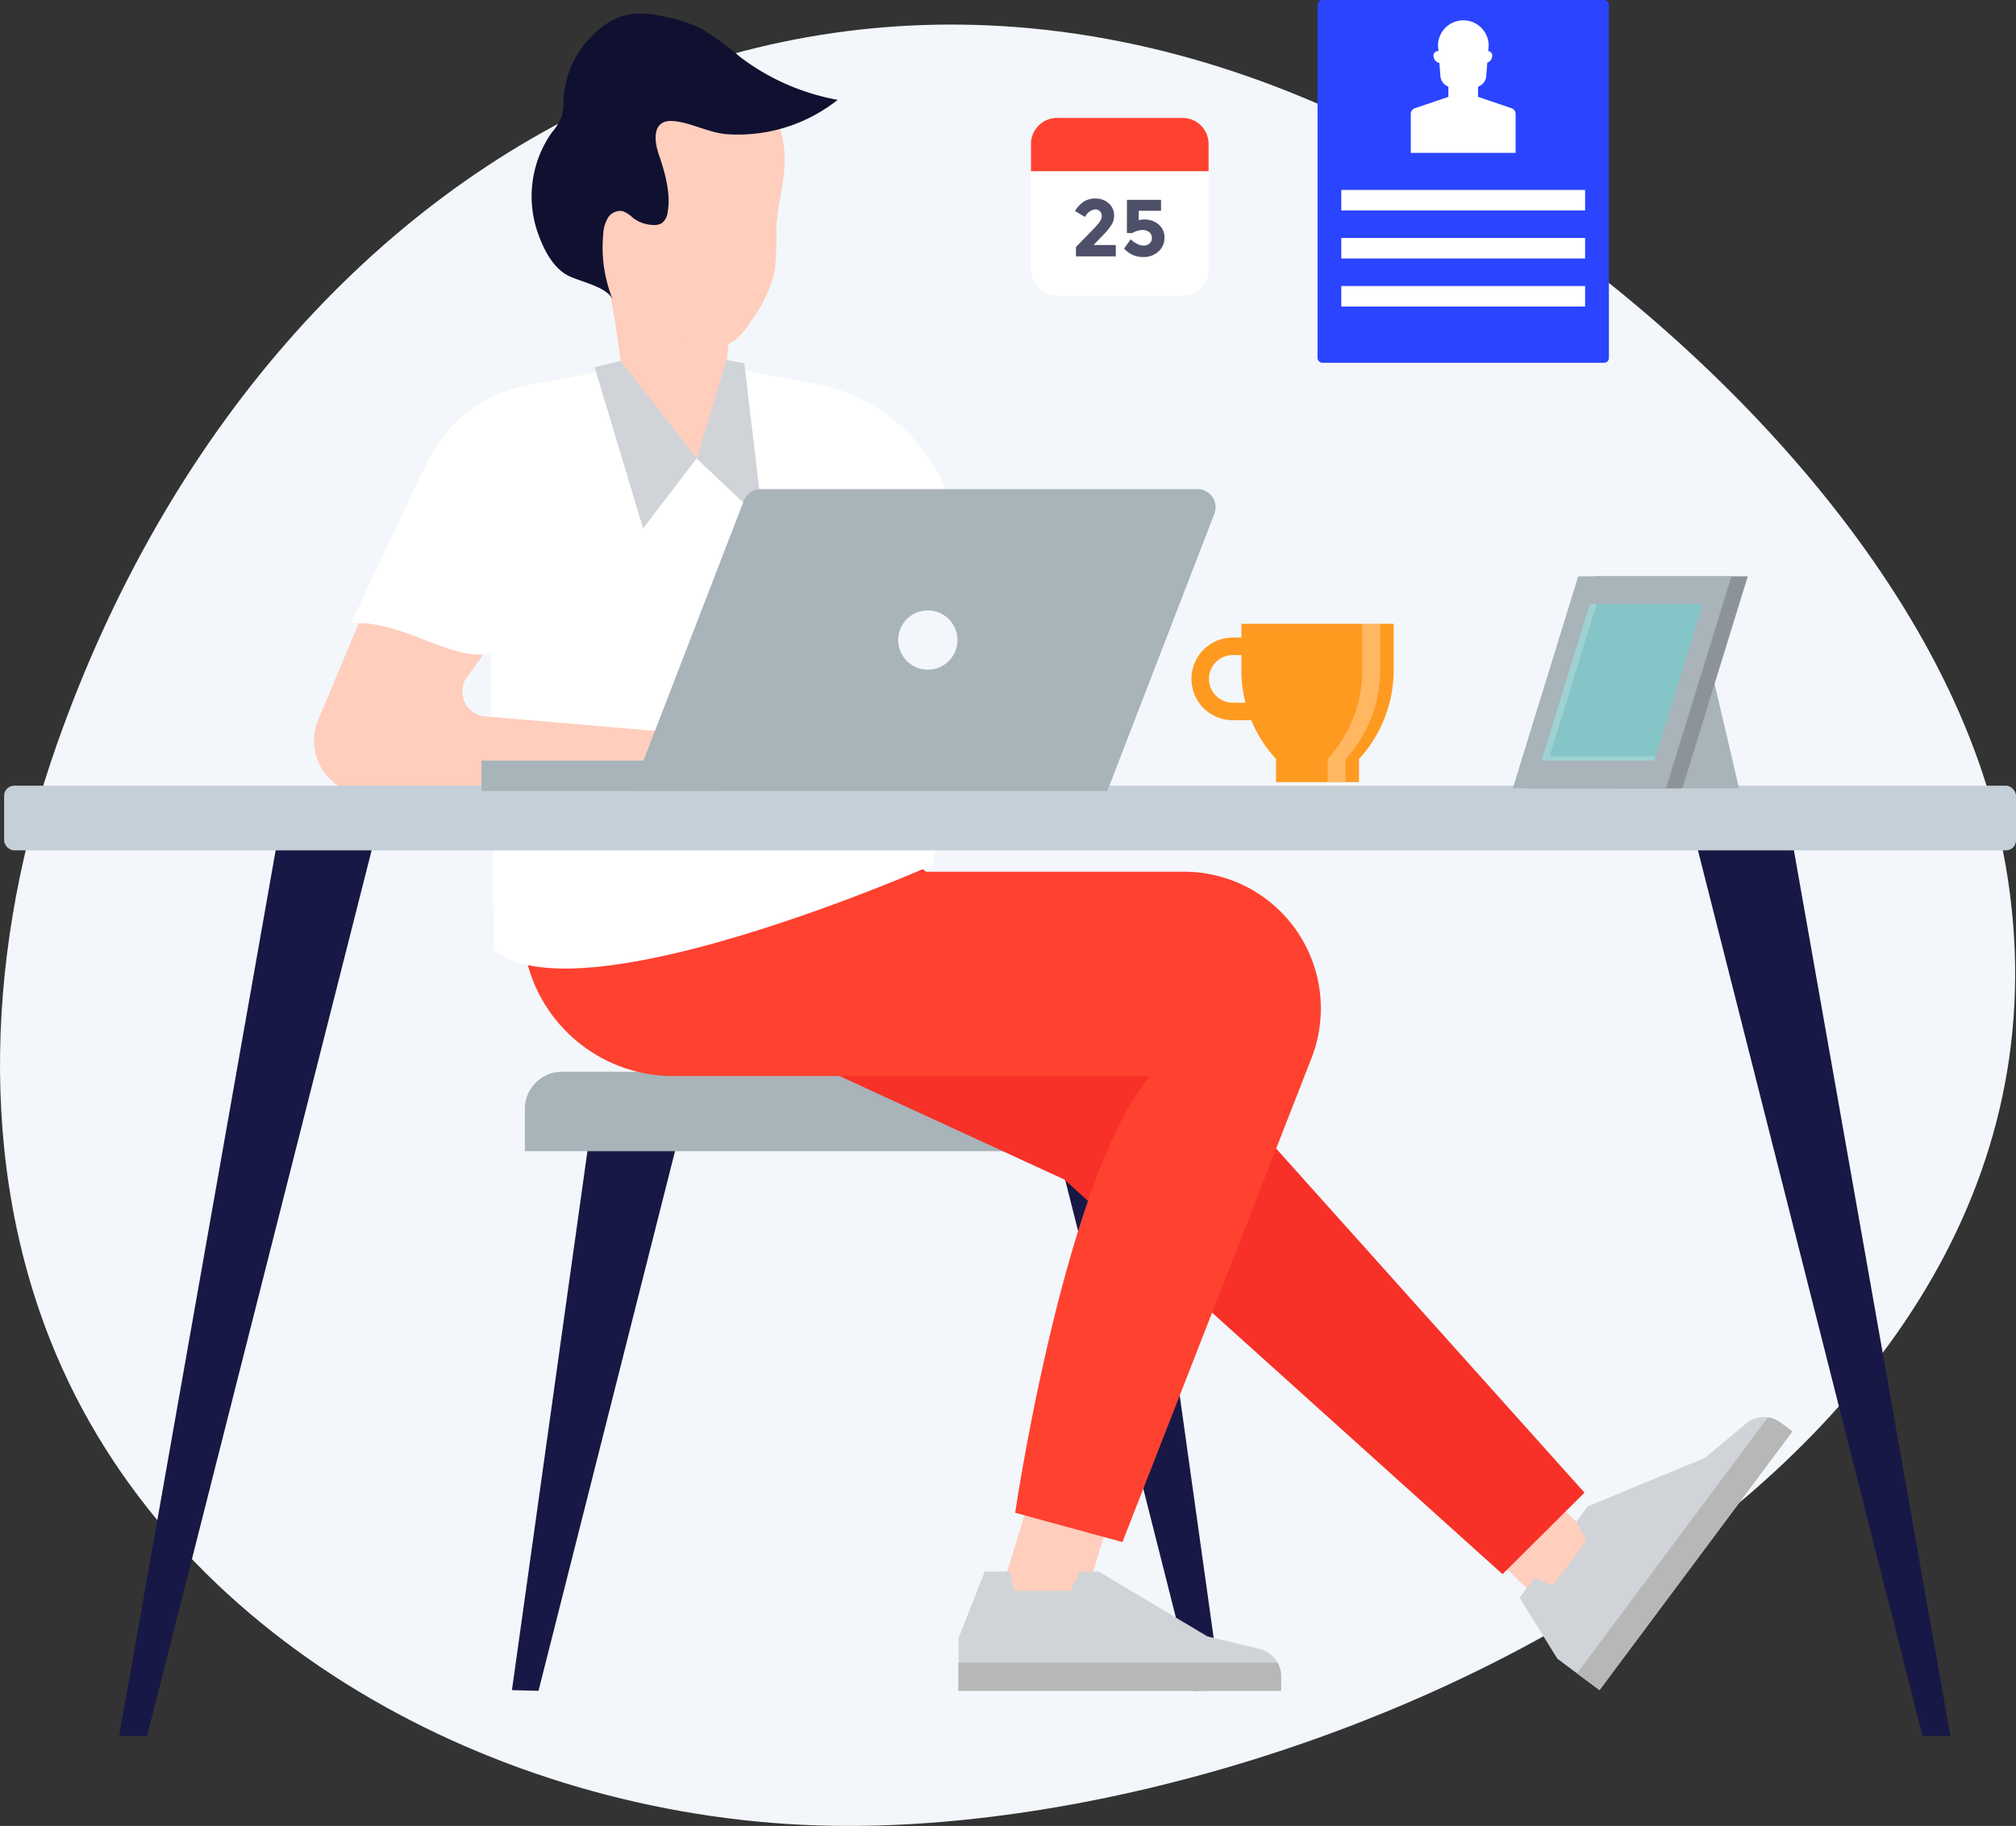 <svg id="Layer_2" data-name="Layer 2" xmlns="http://www.w3.org/2000/svg" viewBox="0 0 259.808 235.273"><rect x="0" y="0" width="259.808" height="235.273" fill="#333333" stroke="none"/><defs><style>.cls-1{fill:#f3f7fb;}.cls-2{fill:#ffcebd;}.cls-3{fill:#181846;}.cls-4{fill:#a8b3ba;}.cls-5{fill:#f73128;}.cls-6{fill:#ff4130;}.cls-7{fill:#fff;}.cls-8{fill:#101030;}.cls-9{fill:#d0d4d8;}.cls-10{fill:#b7b7b7;}.cls-11{fill:#c5cfd7;}.cls-12{fill:#ff9a20;}.cls-13{opacity:0.29;}.cls-14{fill:#8c9499;}.cls-15{fill:#86c5c7;}.cls-16{opacity:0.2;}.cls-17{fill:#4d5068;}.cls-18{fill:#2b44ff;}</style></defs><title>details-2</title><path class="cls-1" d="M7.277,96.563c-8.887,25.28-10.484,53.9,0,78.559,16.112,37.9,58.666,59.908,99.84,60.631,64.79,1.138,168.1-47.52,150.622-127.489-7.484-34.247-39.617-66.2-68.556-84.2C113.207-23.181,35.578,16.036,7.277,96.563Z" transform="translate(0 -0.5)"/><rect class="cls-2" x="191.383" y="188.784" width="10.603" height="17.777" transform="translate(-82.159 199.528) rotate(-45.628)"/><rect class="cls-2" x="131.205" y="190.309" width="10.603" height="17.777" transform="translate(64.453 -31.785) rotate(17.062)"/><polygon class="cls-3" points="75.702 148.336 65.976 217.774 69.399 217.864 87.541 146.156 75.906 146.156 75.702 148.336"/><polygon class="cls-3" points="147.626 148.336 157.352 217.774 153.928 217.864 135.787 146.156 147.422 146.156 147.626 148.336"/><path class="cls-4" d="M72.433,138.094h78.36a4.794,4.794,0,0,1,4.794,4.794v5.447a0,0,0,0,1,0,0H67.639a0,0,0,0,1,0,0v-5.447A4.794,4.794,0,0,1,72.433,138.094Z"/><polygon class="cls-5" points="71.283 121.661 137.144 151.974 193.635 202.836 204.199 192.33 155.587 138.094 106.639 103.29 71.283 121.661"/><path class="cls-6" d="M67.333,107.311v12.4a19.443,19.443,0,0,0,19.443,19.443h61.391c-11.023,13.319-17.339,56.267-17.339,56.267l13.826,3.776,24.412-62.481A17.62,17.62,0,0,0,152.6,112.822H108.659l0.315-5.511H67.333Z" transform="translate(0 -0.5)"/><path class="cls-7" d="M93.636,47.8l11.458,2.161a22.72,22.72,0,0,1,16.175,12.294l9.376,19.052-9.386,21.107L120.3,111.9s-45.487,20.159-56.655,11.023L63.13,74.418,80.3,49.309Z" transform="translate(0 -0.5)"/><path class="cls-2" d="M77.715,33.754s3.633,16.323,2.867,25.814H93.9s-1.375-16.2,1.378-18.868Z" transform="translate(0 -0.5)"/><path class="cls-2" d="M101.109,20.284C100.94,17.3,99.7,14.5,98.486,11.773l-0.5.241A12.125,12.125,0,0,0,86.565,9.382,16.216,16.216,0,0,0,77.2,16.826a19.478,19.478,0,0,0-1.453,16.78A19.027,19.027,0,0,0,88.2,44.9c2.237,0.617,4.846.737,6.667-.7a9.153,9.153,0,0,0,1.8-2.149,17.961,17.961,0,0,0,3.149-6.445,41.1,41.1,0,0,0,.229-5.707C100.207,26.673,101.291,23.509,101.109,20.284Z" transform="translate(0 -0.5)"/><path class="cls-8" d="M95.4,7.853a37.542,37.542,0,0,0-4.928-3.6,18.251,18.251,0,0,0-4.489-1.54c-3.909-.9-6.544-0.644-9.531,2.26a12.522,12.522,0,0,0-3.842,8.389A7.985,7.985,0,0,1,72.4,15.5a7.71,7.71,0,0,1-1.331,2.136A14.281,14.281,0,0,0,69.418,30.8c0.7,1.916,1.816,4.084,3.624,5.122,1.454,0.835,5.226,1.468,5.94,3.222A18.048,18.048,0,0,1,77.736,30.7a4.539,4.539,0,0,1,.61-2.127,1.857,1.857,0,0,1,1.908-.866,4.068,4.068,0,0,1,1.325.869,4.5,4.5,0,0,0,2.668.914,1.865,1.865,0,0,0,1.079-.26,1.986,1.986,0,0,0,.7-1.307C86.5,25.478,85.685,22.7,84.9,20.4c-0.666-1.936-.793-4.469,1.784-4.306C89,16.241,91.366,17.66,93.84,17.8a20.681,20.681,0,0,0,14.115-4.434A29.384,29.384,0,0,1,95.4,7.853Z" transform="translate(0 -0.5)"/><polygon class="cls-9" points="89.768 59.068 93.635 46.382 95.922 46.813 98.341 67.182 89.768 59.068"/><path class="cls-2" d="M80.115,47.8L67.931,50.107A18.091,18.091,0,0,0,54.618,60.871L41.009,93.241a6.957,6.957,0,0,0,6.413,9.653L96.1,100.462l2.246-6.892-5.358,1.821L62.517,92.81a3.212,3.212,0,0,1-2.33-5.084L80.582,59.568S84.241,49.506,80.115,47.8Z" transform="translate(0 -0.5)"/><path class="cls-7" d="M80.115,47.8L67.931,50.107A18.091,18.091,0,0,0,54.618,60.87l-9.4,19.978c7.349-.766,14.97,6.878,20.208,2.756L80.582,59.568S84.241,49.506,80.115,47.8Z" transform="translate(0 -0.5)"/><polygon class="cls-9" points="80.007 46.509 89.768 59.068 82.878 68.101 76.628 47.301 80.007 46.509"/><path class="cls-9" d="M126.908,203l-3.39,8.588v6.78H165.1v-1.876a3.633,3.633,0,0,0-2.792-3.535l-6.7-1.6L141.6,203h-2.486l-1.13,2.486H130.75L130.072,203h-3.164Z" transform="translate(0 -0.5)"/><path class="cls-10" d="M123.518,214.748v3.616H165.1v-1.876a3.622,3.622,0,0,0-.445-1.74H123.518Z" transform="translate(0 -0.5)"/><path class="cls-9" d="M195.839,206.369l4.858,7.851,5.435,4.053,24.859-33.335-1.5-1.121a3.633,3.633,0,0,0-4.5.125l-5.284,4.417-15.08,6.234-1.486,1.993,1.317,2.392-4.323,5.8-2.4-.943Z" transform="translate(0 -0.5)"/><path class="cls-10" d="M203.233,216.112l2.9,2.162,24.859-33.335-1.5-1.122a3.623,3.623,0,0,0-1.661-.683Z" transform="translate(0 -0.5)"/><polygon class="cls-3" points="36.076 106.45 15.36 223.685 18.955 223.685 48.349 107.763 36.076 106.45"/><polygon class="cls-3" points="230.636 106.45 251.352 223.685 247.757 223.685 218.363 107.763 230.636 106.45"/><rect class="cls-11" x="0.531" y="101.238" width="259.277" height="8.332" rx="1.294" ry="1.294"/><rect class="cls-4" x="62.051" y="98.01" width="29.777" height="3.905"/><path class="cls-4" d="M142.706,102.415H81.414l14.447-37.4a2.331,2.331,0,0,1,2.174-1.491H154.33A2.331,2.331,0,0,1,156.5,66.7Z" transform="translate(0 -0.5)"/><circle class="cls-1" cx="119.571" cy="82.471" r="3.821"/><g id="_Group_" data-name="&lt;Group&gt;"><g id="_Group_2" data-name="&lt;Group&gt;"><g id="_Group_3" data-name="&lt;Group&gt;"><g id="_Group_4" data-name="&lt;Group&gt;"><path id="_Path_" data-name="&lt;Path&gt;" class="cls-12" d="M162.1,93.3h-3.229a5.324,5.324,0,1,1,0-10.649h2.075v2.256h-2.075a3.068,3.068,0,1,0,0,6.136H162.1V93.3Z" transform="translate(0 -0.5)"/></g></g></g><g id="_Group_5" data-name="&lt;Group&gt;"><g id="_Group_6" data-name="&lt;Group&gt;"><path id="_Path_2" data-name="&lt;Path&gt;" class="cls-12" d="M179.606,80.88H159.978v5.968A16.916,16.916,0,0,0,164.446,98.3h0v2.979h10.694V98.3h0a16.918,16.918,0,0,0,4.467-11.454V80.88Z" transform="translate(0 -0.5)"/></g></g><g id="_Group_7" data-name="&lt;Group&gt;" class="cls-13"><g id="_Group_8" data-name="&lt;Group&gt;"><path id="_Path_3" data-name="&lt;Path&gt;" class="cls-7" d="M175.569,80.88v5.968A16.916,16.916,0,0,1,171.1,98.3h0v2.979h2.307V98.3h0a16.917,16.917,0,0,0,4.467-11.453V80.88h-2.307Z" transform="translate(0 -0.5)"/></g></g></g><g id="_Group_9" data-name="&lt;Group&gt;"><g id="_Group_10" data-name="&lt;Group&gt;"><g id="_Group_11" data-name="&lt;Group&gt;"><polygon id="_Path_4" data-name="&lt;Path&gt;" class="cls-4" points="220.68 101.572 224.115 101.572 220.68 86.892 207.993 101.572 220.68 101.572"/></g></g><g id="_Group_12" data-name="&lt;Group&gt;"><g id="_Group_13" data-name="&lt;Group&gt;"><polygon id="_Path_5" data-name="&lt;Path&gt;" class="cls-14" points="216.812 101.572 197.066 101.572 205.498 74.255 225.244 74.255 216.812 101.572"/></g></g><g id="_Group_14" data-name="&lt;Group&gt;"><g id="_Group_15" data-name="&lt;Group&gt;"><polygon id="_Path_6" data-name="&lt;Path&gt;" class="cls-4" points="214.704 101.572 194.958 101.572 203.39 74.255 223.136 74.255 214.704 101.572"/></g></g><g id="_Group_16" data-name="&lt;Group&gt;"><g id="_Group_17" data-name="&lt;Group&gt;"><polygon id="_Path_7" data-name="&lt;Path&gt;" class="cls-15" points="213.221 97.991 198.652 97.991 204.873 77.836 219.443 77.836 213.221 97.991"/></g></g><g id="_Group_18" data-name="&lt;Group&gt;" class="cls-16"><g id="_Group_19" data-name="&lt;Group&gt;"><polygon id="_Path_8" data-name="&lt;Path&gt;" class="cls-7" points="199.705 97.464 205.765 77.836 204.873 77.836 198.652 97.991 213.221 97.991 213.383 97.464 199.705 97.464"/></g></g></g><g id="_Group_20" data-name="&lt;Group&gt;"><rect id="_Rectangle_" data-name="&lt;Rectangle&gt;" class="cls-7" x="132.865" y="15.192" width="22.889" height="22.889" rx="3.248" ry="3.248"/><path id="_Path_9" data-name="&lt;Path&gt;" class="cls-6" d="M152.4,15.692H136.224a3.359,3.359,0,0,0-3.359,3.359v3.51h22.889v-3.51A3.358,3.358,0,0,0,152.4,15.692Z" transform="translate(0 -0.5)"/><g id="_Group_21" data-name="&lt;Group&gt;"><path id="_Compound_Path_" data-name="&lt;Compound Path&gt;" class="cls-17" d="M141.713,29.09a1.319,1.319,0,0,0,.276-0.756,0.838,0.838,0,0,0-.239-0.61,0.825,0.825,0,0,0-.615-0.245,1.673,1.673,0,0,0-1.3.979l-1.3-.771a4.031,4.031,0,0,1,1.12-1.2,2.743,2.743,0,0,1,1.553-.406,2.5,2.5,0,0,1,1.657.6,2.017,2.017,0,0,1,.714,1.631,2.194,2.194,0,0,1-.287,1.079,7.076,7.076,0,0,1-1.058,1.318l-1.313,1.366h2.877v1.459h-5.138V32.326l2.137-2.188A9.368,9.368,0,0,0,141.713,29.09Z" transform="translate(0 -0.5)"/><path id="_Compound_Path_2" data-name="&lt;Compound Path&gt;" class="cls-17" d="M149.629,26.25v1.407h-2.876v1.22a2.644,2.644,0,0,1,.74-0.094,2.742,2.742,0,0,1,1.814.636,2.12,2.12,0,0,1,.761,1.714,2.287,2.287,0,0,1-.787,1.783,2.812,2.812,0,0,1-1.944.7,3.193,3.193,0,0,1-2.47-1.094l0.855-1.188q0.094,0.093.25,0.229a3.415,3.415,0,0,0,.573.36,1.746,1.746,0,0,0,.834.224,1.175,1.175,0,0,0,.74-0.25,0.879,0.879,0,0,0,.323-0.74,0.894,0.894,0,0,0-.349-0.756,1.449,1.449,0,0,0-.9-0.265,2.775,2.775,0,0,0-1.282.4l-0.685-.019,0.007-4.265h4.4Z" transform="translate(0 -0.5)"/></g></g><rect class="cls-18" x="169.792" width="37.552" height="46.742" rx="0.604" ry="0.604"/><rect class="cls-7" x="172.856" y="24.473" width="31.424" height="2.643"/><rect class="cls-7" x="172.856" y="30.664" width="31.424" height="2.643"/><rect class="cls-7" x="172.856" y="36.855" width="31.424" height="2.643"/><path class="cls-7" d="M194.795,14.446l-4.317-1.47V11.706l0.239-.152a1.53,1.53,0,0,0,.818-1.245l0.14-1.74a0.885,0.885,0,0,0,.594-0.634L192.3,7.8a0.582,0.582,0,0,0-.507-0.715l0.056-.7a3.266,3.266,0,0,0-6.532,0l0.056,0.7h-0.057a0.584,0.584,0,0,0-.568.721l0.032,0.131a0.886,0.886,0,0,0,.714.665l0.137,1.71a1.53,1.53,0,0,0,.818,1.245l0.208,0.137v1.285l-4.317,1.47a0.779,0.779,0,0,0-.528.737v5.008h13.509V15.183A0.779,0.779,0,0,0,194.795,14.446Z" transform="translate(0 -0.5)"/></svg>
